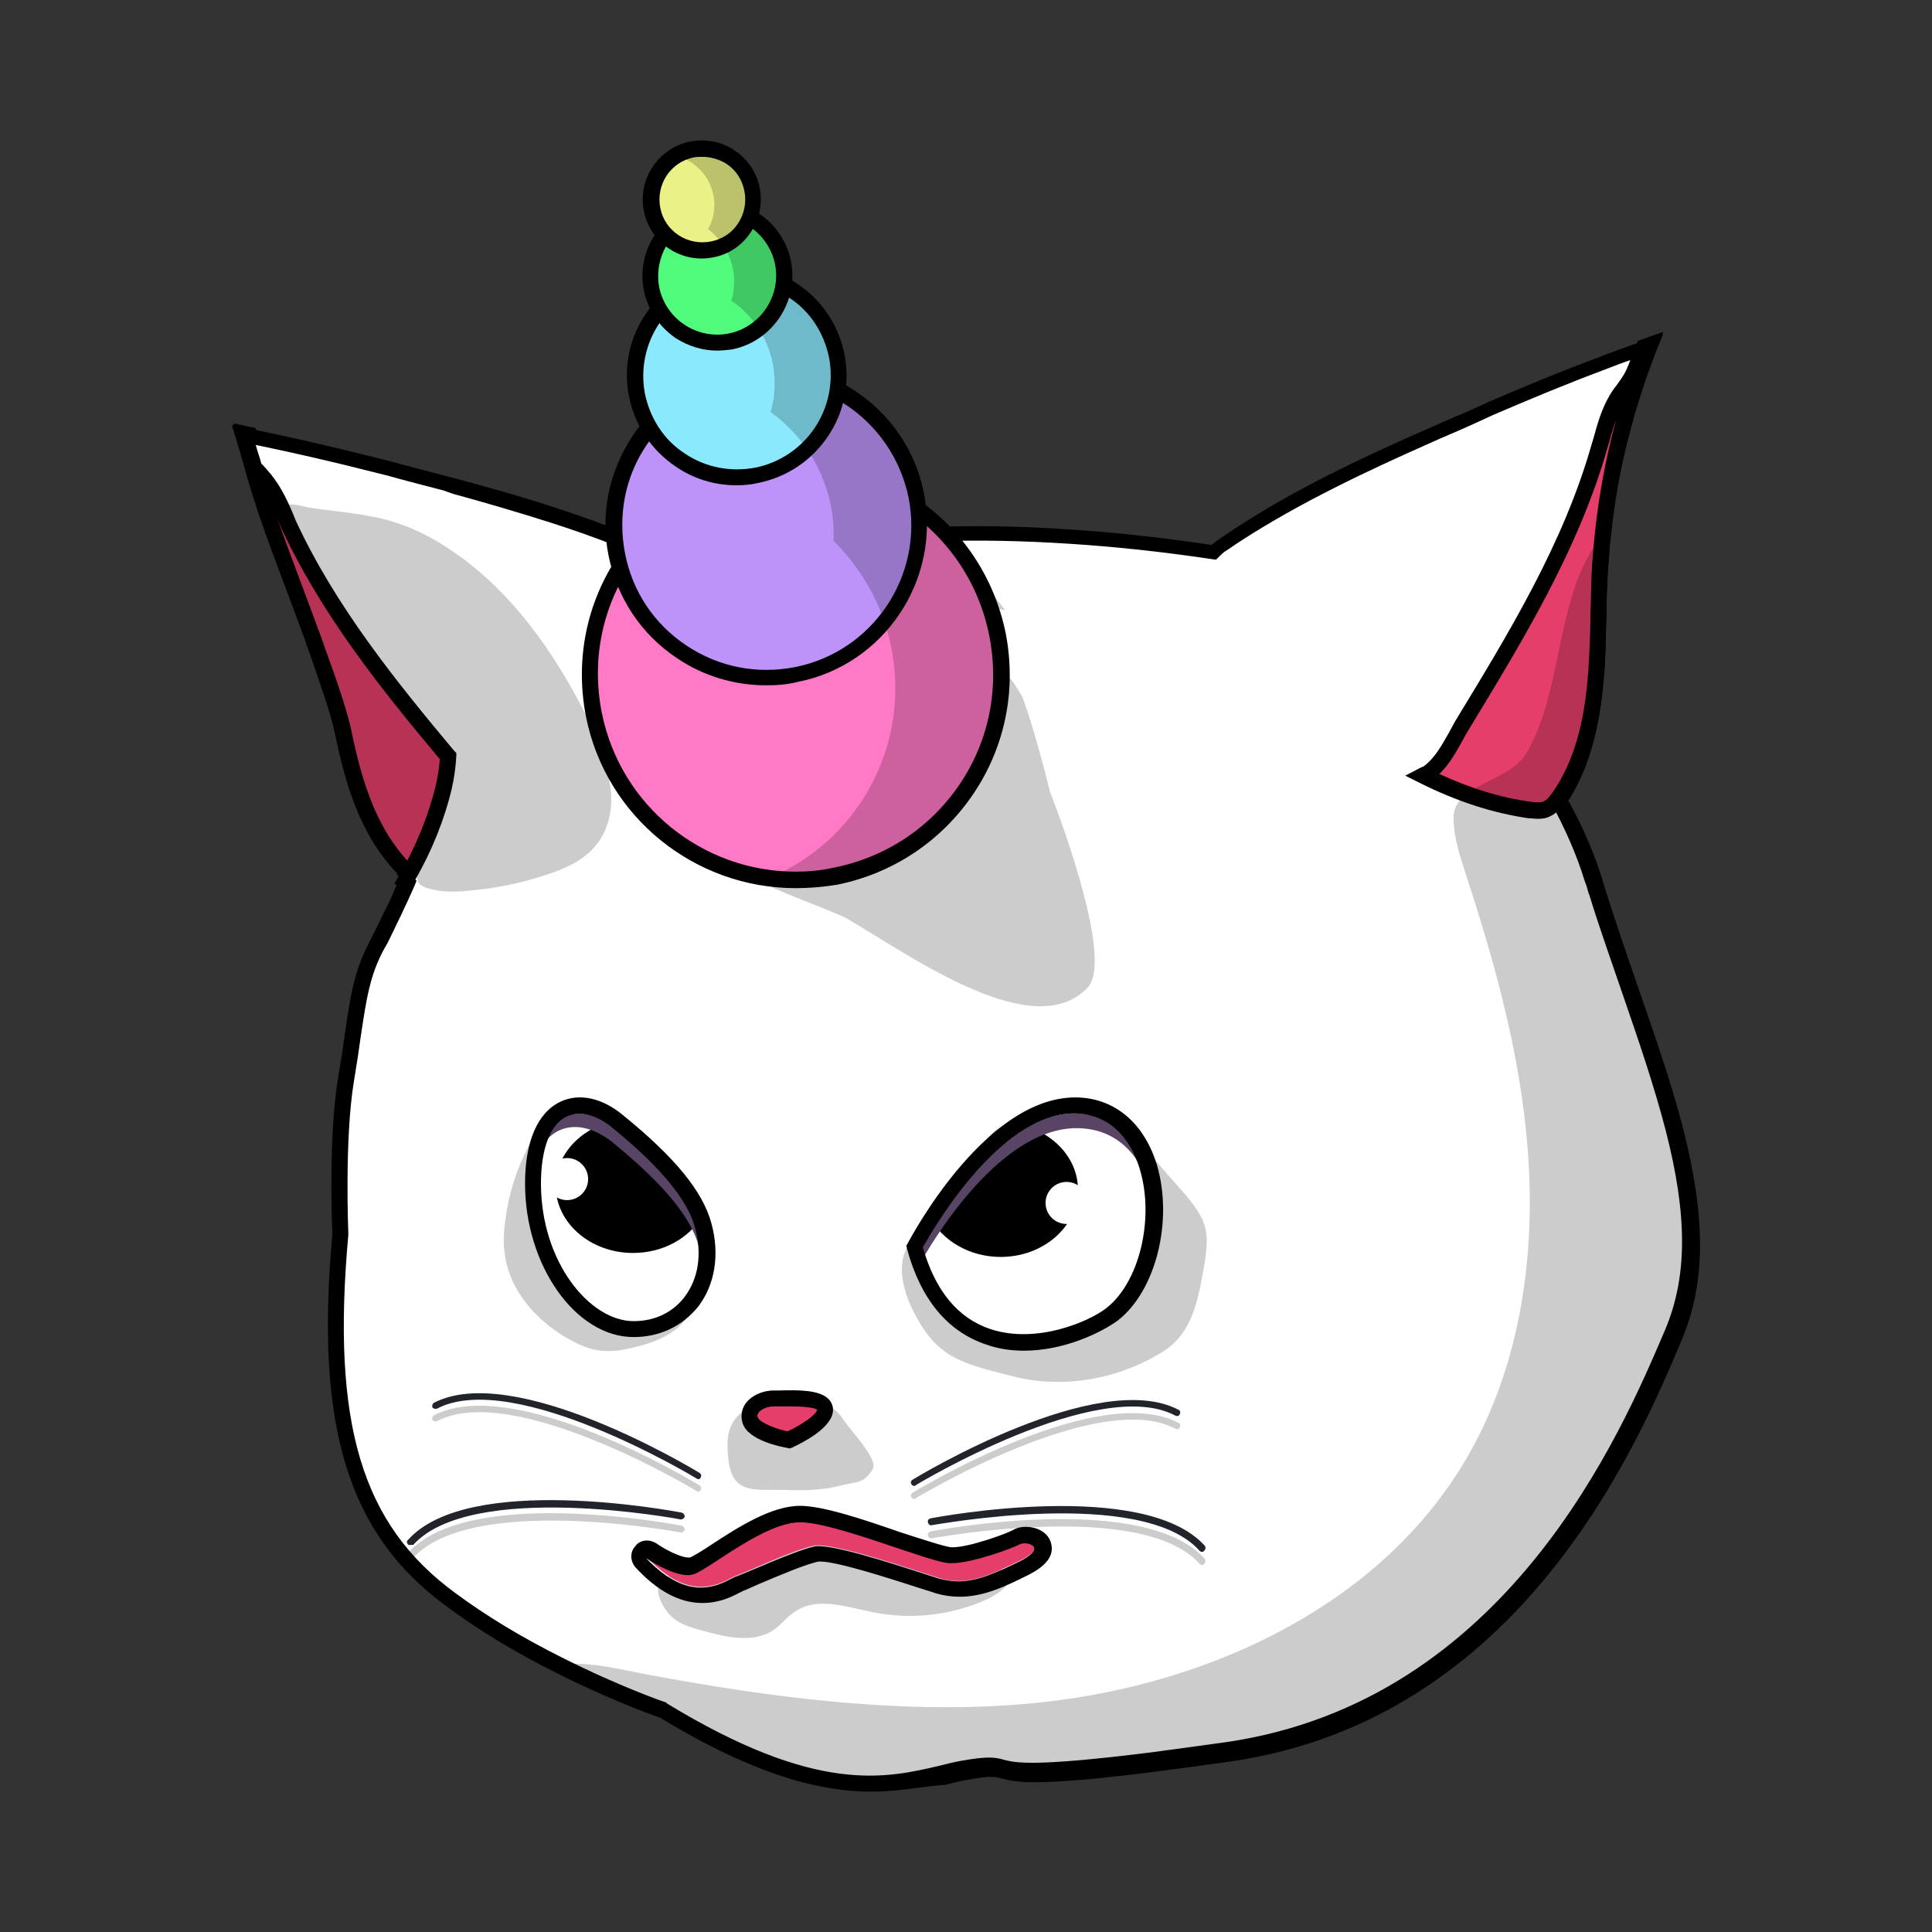 <?xml version="1.0" encoding="utf-8"?>
<!-- Generator: Adobe Illustrator 27.1.1, SVG Export Plug-In . SVG Version: 6.00 Build 0)  -->
<svg version="1.1" id="Calque_1" xmlns="http://www.w3.org/2000/svg" xmlns:xlink="http://www.w3.org/1999/xlink" x="0px" y="0px"
	 viewBox="0 0 340 340" style="enable-background:new 0 0 340 340;" xml:space="preserve">
<rect x="0" y="0" width="340" height="340" fill="#333333" stroke="none"/>
<style type="text/css">
	.st0{fill:none;}
	.st1{fill:#22242B;}
	.st2{opacity:0.2;}
	.st3{fill:#00BCD4;}
	.st4{fill:#FFFFFF;}
	.st5{fill:#584464;}
	.st6{fill:#F3DBCE;stroke:#000000;stroke-width:5;stroke-miterlimit:10;}
	.st7{fill:#A67D65;stroke:#000000;stroke-width:5;stroke-miterlimit:10;}
	.st8{fill:#6CC09A;stroke:#000000;stroke-width:5;stroke-miterlimit:10;}
	.st9{fill:#E8E8E7;stroke:#000000;stroke-width:5;stroke-miterlimit:10;}
	.st10{fill:#22242B;stroke:#000000;stroke-width:5;stroke-miterlimit:10;}
	.st11{opacity:0.2;stroke:#000000;stroke-width:5;stroke-miterlimit:10;}
	.st12{fill:#00BCD4;stroke:#000000;stroke-width:5;stroke-miterlimit:10;}
	.st13{fill:none;stroke:#000000;stroke-width:5;stroke-miterlimit:10;}
	.st14{fill:#5F3E60;}
	.st15{fill:none;stroke:#313333;stroke-width:5;stroke-miterlimit:10;}
	.st16{fill:#313333;}
	.st17{fill:#6D7172;stroke:#000000;stroke-width:5;stroke-miterlimit:10;}
	.st18{fill:#FAE21F;}
	.st19{opacity:0.15;clip-path:url(#SVGID_00000116222884252447474910000005085234104110970531_);fill:#FAE21F;}
	.st20{opacity:0.2;clip-path:url(#SVGID_00000033335745421206670330000012598407070767296163_);fill:#FAE21F;}
	.st21{opacity:0.1;clip-path:url(#SVGID_00000029015767554262582110000006235429548795249557_);fill:#FAE21F;}
	.st22{clip-path:url(#SVGID_00000042718546800038979730000001371977873656165776_);fill:#FAE21F;}
	.st23{opacity:0.13;clip-path:url(#SVGID_00000150065239224196233160000004078550037838363283_);fill:#FAE21F;}
	.st24{opacity:0.1;clip-path:url(#SVGID_00000057846697124121037790000005021171747981634978_);fill:#FAE21F;}
	.st25{opacity:0.1;clip-path:url(#SVGID_00000103985820481718344530000000176304422450757510_);fill:#FAE21F;}
	.st26{clip-path:url(#SVGID_00000078757002712132613170000004878074502495552422_);fill:#FAE21F;}
	.st27{clip-path:url(#SVGID_00000034075409952368266740000014646832934296789692_);fill:#FAE21F;}
	.st28{clip-path:url(#SVGID_00000000203055318635269460000014116537147962204070_);fill:#FAE21F;}
	.st29{clip-path:url(#SVGID_00000161620851780478369160000010376126898319894428_);fill:#FAE21F;}
	.st30{opacity:0.15;clip-path:url(#SVGID_00000135673026765640483770000007762692353634926997_);fill:#181919;}
	.st31{opacity:0.2;clip-path:url(#SVGID_00000106865964706387102250000017172814144609019792_);fill:#181919;}
	.st32{opacity:0.1;clip-path:url(#SVGID_00000011718676751609619300000005620054940816068241_);fill:#181919;}
	.st33{clip-path:url(#SVGID_00000013896471145463660260000004533460769256478848_);fill:#1E202E;}
	.st34{fill:#422827;}
	.st35{opacity:0.13;clip-path:url(#SVGID_00000132774924594413177490000007624209439552685234_);fill:#181919;}
	.st36{opacity:0.1;clip-path:url(#SVGID_00000141413251608262107410000017965998333267078037_);fill:#181919;}
	.st37{opacity:0.1;clip-path:url(#SVGID_00000165215569714146574940000008689040966801045680_);fill:#181919;}
	.st38{clip-path:url(#SVGID_00000090296355786362576420000007299604018195297666_);fill:#1E202E;}
	.st39{clip-path:url(#SVGID_00000177476982671167759100000015829932217353028768_);fill:#1E202E;}
	.st40{fill:#DE3942;}
	.st41{fill:#18181E;}
	.st42{clip-path:url(#SVGID_00000061464746923103496170000001242075069048191386_);fill:#FFFFFF;}
	.st43{clip-path:url(#SVGID_00000011022218389398393470000005827672176115381940_);fill:#FFFFFF;}
	.st44{fill:#242258;}
	.st45{fill:#EF548B;}
	.st46{fill:#0087A3;}
	.st47{fill:#37C093;}
	.st48{fill:#FF3D00;}
	.st49{fill:#EF548B;stroke:#000000;stroke-width:5;stroke-miterlimit:10;}
	.st50{fill:#F7EFEB;stroke:#000000;stroke-width:5;stroke-miterlimit:10;}
	.st51{fill:#E83131;}
	.st52{fill:#A94141;}
	.st53{fill:#E94949;}
	.st54{fill:#825626;stroke:#000000;stroke-width:5;stroke-miterlimit:10;}
	.st55{opacity:0.72;fill:#D9B29C;}
	.st56{stroke:#000000;stroke-width:5;stroke-miterlimit:10;}
	.st57{fill:#FFFFFF;stroke:#000000;stroke-width:5;stroke-miterlimit:10;}
	.st58{fill:#E94949;stroke:#000000;stroke-width:5;stroke-miterlimit:10;}
	.st59{fill:#37C093;stroke:#000000;stroke-width:5;stroke-miterlimit:10;}
	.st60{fill:#825626;}
	.st61{fill:#F7EFEB;}
	.st62{fill:#EAF286;}
	.st63{fill:#50FA7B;}
	.st64{fill:#8AE9FD;}
	.st65{fill:#FF79C6;}
	.st66{fill:#BE93F9;}
	.st67{fill:#00A7D9;}
	.st68{fill:#BE93F9;stroke:#000000;stroke-width:5;stroke-miterlimit:10;}
	.st69{fill:#FF79C6;stroke:#000000;stroke-width:5;stroke-miterlimit:10;}
	.st70{fill:#8AE9FD;stroke:#000000;stroke-width:5;stroke-miterlimit:10;}
	.st71{fill:#50FA7B;stroke:#000000;stroke-width:5;stroke-miterlimit:10;}
	.st72{fill:#EAF286;stroke:#000000;stroke-width:5;stroke-miterlimit:10;}
	.st73{opacity:0.15;clip-path:url(#SVGID_00000085220192736130594760000015946349109491600801_);fill:#FAE21F;}
	.st74{opacity:0.2;clip-path:url(#SVGID_00000026871419470597554100000009637680329921422984_);fill:#FAE21F;}
	.st75{opacity:0.1;clip-path:url(#SVGID_00000105403529971187585820000007508302098743374979_);fill:#FAE21F;}
	.st76{clip-path:url(#SVGID_00000119815152319644152150000009412302937480088244_);fill:#FAE21F;}
	.st77{opacity:0.13;clip-path:url(#SVGID_00000134220604872040316970000006486434525163343025_);fill:#FAE21F;}
	.st78{opacity:0.1;clip-path:url(#SVGID_00000079449175998303800000000002202400619677714597_);fill:#FAE21F;}
	.st79{opacity:0.1;clip-path:url(#SVGID_00000023238848461239496610000008240466299993786046_);fill:#FAE21F;}
	.st80{clip-path:url(#SVGID_00000155133716473240305860000004576098672329467550_);fill:#FAE21F;}
	.st81{clip-path:url(#SVGID_00000010303375376728692320000018165395367391575987_);fill:#FAE21F;}
	.st82{clip-path:url(#SVGID_00000109004749301220459700000018391849117547127214_);fill:#FAE21F;}
	.st83{clip-path:url(#SVGID_00000099664354261426118380000010199664415229205153_);fill:#FAE21F;}
	.st84{opacity:0.15;clip-path:url(#SVGID_00000042714132678764844580000000430891187762248341_);fill:#181919;}
	.st85{opacity:0.2;clip-path:url(#SVGID_00000137114340873037850390000005823657180854533763_);fill:#181919;}
	.st86{opacity:0.1;clip-path:url(#SVGID_00000157998612299443359200000014727362303534080444_);fill:#181919;}
	.st87{clip-path:url(#SVGID_00000061441890094780460980000007162046408837143947_);fill:#1E202E;}
	.st88{opacity:0.13;clip-path:url(#SVGID_00000083798158748380340710000010791141099680255381_);fill:#181919;}
	.st89{opacity:0.1;clip-path:url(#SVGID_00000140696623196503951550000009621874223506964870_);fill:#181919;}
	.st90{opacity:0.1;clip-path:url(#SVGID_00000096032277312318428630000011853721083080394126_);fill:#181919;}
	.st91{clip-path:url(#SVGID_00000096036630265790819550000010945419029756460943_);fill:#1E202E;}
	.st92{clip-path:url(#SVGID_00000052789265814859675470000009271108873388169360_);fill:#1E202E;}
	.st93{clip-path:url(#SVGID_00000131356062185488062720000018117640629690352537_);fill:#FFFFFF;}
	.st94{clip-path:url(#SVGID_00000003093709270983278610000012448984233385688245_);fill:#FFFFFF;}
	.st95{opacity:0.15;clip-path:url(#SVGID_00000103945135987457307350000016544249026795846840_);fill:#FAE21F;}
	.st96{opacity:0.2;clip-path:url(#SVGID_00000176764738557045674190000005120385150299872690_);fill:#FAE21F;}
	.st97{opacity:0.1;clip-path:url(#SVGID_00000085964895203314618920000017338271641624532903_);fill:#FAE21F;}
	.st98{clip-path:url(#SVGID_00000155134323029942992510000008908604526763693722_);fill:#FAE21F;}
	.st99{opacity:0.13;clip-path:url(#SVGID_00000140013963564001928620000004887066778459486597_);fill:#FAE21F;}
	.st100{opacity:0.1;clip-path:url(#SVGID_00000047769843419204670440000000273918720435445938_);fill:#FAE21F;}
	.st101{opacity:0.1;clip-path:url(#SVGID_00000151528047466425790080000012282967819781487002_);fill:#FAE21F;}
	.st102{clip-path:url(#SVGID_00000015337114547317422850000017517938085764323770_);fill:#FAE21F;}
	.st103{clip-path:url(#SVGID_00000026855713894792556690000006122894990267486107_);fill:#FAE21F;}
	.st104{clip-path:url(#SVGID_00000070094720725628910170000002183645225481127606_);fill:#FAE21F;}
	.st105{clip-path:url(#SVGID_00000170277250418296336830000003173914693302905789_);fill:#FAE21F;}
	.st106{opacity:0.15;clip-path:url(#SVGID_00000168804535475982282260000002316888229258029442_);fill:#181919;}
	.st107{opacity:0.2;clip-path:url(#SVGID_00000114784141921165185960000014299508699047518908_);fill:#181919;}
	.st108{opacity:0.1;clip-path:url(#SVGID_00000046317865626976182670000001708248677204592558_);fill:#181919;}
	.st109{clip-path:url(#SVGID_00000101069943737427679150000017146269663109224835_);fill:#1E202E;}
	.st110{opacity:0.13;clip-path:url(#SVGID_00000011738161684631628510000009697119095948107192_);fill:#181919;}
	.st111{opacity:0.1;clip-path:url(#SVGID_00000160181126605954645240000012009522220964016545_);fill:#181919;}
	.st112{opacity:0.1;clip-path:url(#SVGID_00000121975017604456970560000006261118653849403829_);fill:#181919;}
	.st113{clip-path:url(#SVGID_00000118374459912338375310000014631487397728166844_);fill:#1E202E;}
	.st114{clip-path:url(#SVGID_00000097459924426345249870000005343600909439805832_);fill:#1E202E;}
	.st115{clip-path:url(#SVGID_00000128462973387555254360000014527734128605992887_);fill:#FFFFFF;}
	.st116{clip-path:url(#SVGID_00000085951694163444105730000008584730868357770382_);fill:#FFFFFF;}
	.st117{fill:#F3DBCE;}
	.st118{fill:#E8E8E7;}
	.st119{fill:#6D7172;}
	.st120{opacity:0.15;clip-path:url(#SVGID_00000108992760094050236150000015610794519536974490_);fill:#FAE21F;}
	.st121{opacity:0.2;clip-path:url(#SVGID_00000114032323911301753650000009734254165803353488_);fill:#FAE21F;}
	.st122{opacity:0.1;clip-path:url(#SVGID_00000107578319579194502560000011066827422984130997_);fill:#FAE21F;}
	.st123{clip-path:url(#SVGID_00000093872996578813526950000012772567099070941097_);fill:#FAE21F;}
	.st124{opacity:0.13;clip-path:url(#SVGID_00000047025617671246252000000003963114537327073681_);fill:#FAE21F;}
	.st125{opacity:0.1;clip-path:url(#SVGID_00000040538541982356468350000015210291895263085199_);fill:#FAE21F;}
	.st126{opacity:0.1;clip-path:url(#SVGID_00000121259727577889121800000009828324527120130180_);fill:#FAE21F;}
	.st127{clip-path:url(#SVGID_00000142857995627836432000000002890301625946534311_);fill:#FAE21F;}
	.st128{clip-path:url(#SVGID_00000016035802942254051210000004028458460042525840_);fill:#FAE21F;}
	.st129{clip-path:url(#SVGID_00000177442233238181231340000016909509263491287486_);fill:#FAE21F;}
	.st130{clip-path:url(#SVGID_00000129206585707946941080000006444558550352458117_);fill:#FAE21F;}
	.st131{opacity:0.15;clip-path:url(#SVGID_00000084493002325834516470000000387188876326855314_);fill:#181919;}
	.st132{opacity:0.2;clip-path:url(#SVGID_00000124852903843422979860000013298733307824525242_);fill:#181919;}
	.st133{opacity:0.1;clip-path:url(#SVGID_00000040572090029103857470000014141934265296194988_);fill:#181919;}
	.st134{clip-path:url(#SVGID_00000039114037732820427480000006057171299824732081_);fill:#1E202E;}
	.st135{opacity:0.13;clip-path:url(#SVGID_00000031196886447718092440000013310811171757818257_);fill:#181919;}
	.st136{opacity:0.1;clip-path:url(#SVGID_00000163773417852303528810000013417772277423525522_);fill:#181919;}
	.st137{opacity:0.1;clip-path:url(#SVGID_00000044857287020184510180000016730126067799073421_);fill:#181919;}
	.st138{clip-path:url(#SVGID_00000139988924746479467760000012279701792568827304_);fill:#1E202E;}
	.st139{clip-path:url(#SVGID_00000005955778181634846300000012069437311363165327_);fill:#1E202E;}
	.st140{clip-path:url(#SVGID_00000177456368757030881980000017400467835045773499_);fill:#FFFFFF;}
	.st141{clip-path:url(#SVGID_00000112631731020978722100000016660842969661333159_);fill:#FFFFFF;}
	.st142{fill:#333333;stroke:#000000;stroke-width:5;stroke-miterlimit:10;}
	.st143{fill:#E34B4E;stroke:#000000;stroke-width:5;stroke-miterlimit:10;}
	.st144{fill:#333333;}
	.st145{fill:#E34B4E;}
	.st146{opacity:0.15;clip-path:url(#SVGID_00000162318627314656787280000003750340885346604429_);fill:#FAE21F;}
	.st147{opacity:0.2;clip-path:url(#SVGID_00000028312443083968709030000016436677884164010376_);fill:#FAE21F;}
	.st148{opacity:0.1;clip-path:url(#SVGID_00000093876100493043468750000014299084047972539833_);fill:#FAE21F;}
	.st149{clip-path:url(#SVGID_00000165943681938389600250000009434289997137029806_);fill:#FAE21F;}
	.st150{opacity:0.13;clip-path:url(#SVGID_00000077299204524167982040000007947179218165563576_);fill:#FAE21F;}
	.st151{opacity:0.1;clip-path:url(#SVGID_00000049217550915860890560000013847372873022712966_);fill:#FAE21F;}
	.st152{opacity:0.1;clip-path:url(#SVGID_00000161610505327025071700000016314958389375532422_);fill:#FAE21F;}
	.st153{clip-path:url(#SVGID_00000096026856580608654900000011257534602241227416_);fill:#FAE21F;}
	.st154{clip-path:url(#SVGID_00000019670043393933179860000008315824316377413252_);fill:#FAE21F;}
	.st155{clip-path:url(#SVGID_00000176036641412582189990000011769788200016276381_);fill:#FAE21F;}
	.st156{clip-path:url(#SVGID_00000129168742291642752720000006228439962835843712_);fill:#FAE21F;}
	.st157{opacity:0.15;clip-path:url(#SVGID_00000150811308294793883770000014332460607651692181_);fill:#181919;}
	.st158{opacity:0.2;clip-path:url(#SVGID_00000182510083626990538400000000737738931436771996_);fill:#181919;}
	.st159{opacity:0.1;clip-path:url(#SVGID_00000124126773145848613880000011042866073934865561_);fill:#181919;}
	.st160{clip-path:url(#SVGID_00000157272868492371043900000012997548597913392559_);fill:#1E202E;}
	.st161{opacity:0.13;clip-path:url(#SVGID_00000050626435044150690990000002393761224218891913_);fill:#181919;}
	.st162{opacity:0.1;clip-path:url(#SVGID_00000009572556902703389050000014149386887942996150_);fill:#181919;}
	.st163{opacity:0.1;clip-path:url(#SVGID_00000101820608421602095090000017919261257794698388_);fill:#181919;}
	.st164{clip-path:url(#SVGID_00000055703236612469159580000007700868973843936420_);fill:#1E202E;}
	.st165{clip-path:url(#SVGID_00000109725354374788491870000001416017569432879775_);fill:#1E202E;}
	.st166{clip-path:url(#SVGID_00000039119901378348781770000013402947452215912373_);fill:#FFFFFF;}
	.st167{clip-path:url(#SVGID_00000021821134313554196750000015638531579328354459_);fill:#FFFFFF;}
	.st168{opacity:0.66;fill:#FFFFFF;stroke:#000000;stroke-width:5;stroke-miterlimit:10;}
	.st169{fill:#EAF2DC;stroke:#000000;stroke-width:5;stroke-miterlimit:10;}
	.st170{fill:#A94141;stroke:#000000;stroke-width:5;stroke-miterlimit:10;}
	.st171{fill:#E8E8E7;stroke:#6D7172;stroke-width:5;stroke-miterlimit:10;}
	.st172{fill:#E2BFA9;}
	.st173{fill:#A67D65;}
	.st174{fill:#D9B29C;}
	.st175{opacity:0.11;fill:#FFFFFF;}
	.st176{opacity:0.15;clip-path:url(#SVGID_00000127005169030810382210000007163483572378312601_);fill:#FAE21F;}
	.st177{opacity:0.2;clip-path:url(#SVGID_00000003087647072336807000000005513187343873964209_);fill:#FAE21F;}
	.st178{opacity:0.1;clip-path:url(#SVGID_00000121281057611315996830000000369000994297581969_);fill:#FAE21F;}
	.st179{clip-path:url(#SVGID_00000041277889073523927660000018134696271258193590_);fill:#FAE21F;}
	.st180{opacity:0.13;clip-path:url(#SVGID_00000123412112961267045490000015932907458070772922_);fill:#FAE21F;}
	.st181{opacity:0.1;clip-path:url(#SVGID_00000109015645270330480370000011992945921982376610_);fill:#FAE21F;}
	.st182{opacity:0.1;clip-path:url(#SVGID_00000013159418822864299970000011987174955516881564_);fill:#FAE21F;}
	.st183{clip-path:url(#SVGID_00000168832800222518003250000007288346528846968232_);fill:#FAE21F;}
	.st184{clip-path:url(#SVGID_00000122695383310317718100000004200725419991703210_);fill:#FAE21F;}
	.st185{clip-path:url(#SVGID_00000079482963505633500470000015947077674811461292_);fill:#FAE21F;}
	.st186{clip-path:url(#SVGID_00000008108706209309122960000010883031189107436945_);fill:#FAE21F;}
	.st187{opacity:0.15;clip-path:url(#SVGID_00000047776894418739069410000014702387323127282099_);fill:#181919;}
	.st188{opacity:0.2;clip-path:url(#SVGID_00000163774261986411535280000016273680288361056901_);fill:#181919;}
	.st189{opacity:0.1;clip-path:url(#SVGID_00000077321613560978497560000014355979806356969663_);fill:#181919;}
	.st190{clip-path:url(#SVGID_00000006679153279539828380000003366245055632477111_);fill:#1E202E;}
	.st191{opacity:0.13;clip-path:url(#SVGID_00000174592821517323426610000012947713001994911362_);fill:#181919;}
	.st192{opacity:0.1;clip-path:url(#SVGID_00000058548506374510765410000001136478019313246633_);fill:#181919;}
	.st193{opacity:0.1;clip-path:url(#SVGID_00000106838755118287685880000000251980712764388742_);fill:#181919;}
	.st194{clip-path:url(#SVGID_00000032613607154687994820000003198193891125544850_);fill:#1E202E;}
	.st195{clip-path:url(#SVGID_00000151534341119173781220000017630586116707544754_);fill:#1E202E;}
	.st196{clip-path:url(#SVGID_00000077286244176829504590000007896616542118375041_);fill:#FFFFFF;}
	.st197{clip-path:url(#SVGID_00000124878780808641881490000004203781423442635920_);fill:#FFFFFF;}
	.st198{fill:#AD6632;stroke:#000000;stroke-width:5;stroke-miterlimit:10;}
	.st199{fill:#FF6464;}
	.st200{fill:#FFFFFF;stroke:#000000;stroke-width:3;stroke-miterlimit:10;}
	.st201{fill:#EAF286;stroke:#000000;stroke-width:3;stroke-miterlimit:10;}
	.st202{fill:#E94949;stroke:#000000;stroke-width:3;stroke-miterlimit:10;}
	.st203{fill:#FFD11D;stroke:#000000;stroke-width:3;stroke-miterlimit:10;}
	.st204{fill:#8AE9FD;stroke:#000000;stroke-width:3;stroke-miterlimit:10;}
	.st205{fill:#FFB44B;stroke:#000000;stroke-width:3;stroke-miterlimit:10;}
	.st206{fill:none;stroke:#000000;stroke-width:2;stroke-miterlimit:10;}
	.st207{fill:#0A0B0C;stroke:#000000;stroke-width:5;stroke-miterlimit:10;}
	.st208{fill:#FFDDAA;stroke:#000000;stroke-width:5;stroke-miterlimit:10;}
	.st209{fill:#EAEAEA;}
	.st210{opacity:0.18;fill:#FFFFFF;}
	.st211{opacity:0.5;fill:#FFFFFF;}
	.st212{opacity:0.83;fill:#FFFFFF;}
	.st213{fill:#EC7525;}
	.st214{fill:#225EA5;}
	.st215{fill:#103051;stroke:#000000;stroke-width:4;stroke-miterlimit:10;}
	.st216{fill:#E63E6B;}
</style>
<g>
	<g>
		<path class="st4" d="M90.3,144.4c-5.4,3.8-11.2,7-17.6,8.9c-0.1,0-0.2,0.1-0.3,0.1c0.1-0.3,0.2-0.5,0.3-0.7
			c-0.1-2.5-1.4-6.2-5-11.5c-4-5.9-14-30.1-22.9-58.8c0.6,0.7,1.3,1.3,1.9,2c1.8,2.2,3,5,4.2,7.6c7.6,16.6,19.6,30.8,31.3,44.7
			c2.2,2.6,4.1,5.8,7.2,7.4C89.5,144.2,89.9,144.3,90.3,144.4z"/>
		<g>
			<g>
				<path class="st216" d="M93.8,145.1c-5.4,3.8-11.2,7-17.6,8.9c-0.1,0-0.2,0.1-0.3,0.1c-0.1,0-0.3,0.1-0.4,0.1
					c-0.1,0-0.2,0.1-0.3,0.1c-0.1,0-0.2,0-0.3,0.1c-0.1,0-0.2,0-0.3,0c-0.1,0-0.2,0-0.3,0c-0.1,0-0.2,0-0.3,0c-0.3,0-1,2-1.3,1.9
					c-0.9-0.3-1.2-2.9-1.8-3.6c0,0-0.1-0.1-0.1-0.1c-6.1-6.5-8.7-15.1-10.5-24c-0.9-4.6-3.8-12-5.3-16.4c-4.6-12.9-8.8-22.1-12-35.8
					c0.3,0.1,0.7,0.1,1,0.2c1,1.6,1.7,3.3,2.9,4.8c0.4,0.6,0.9,1.1,1.4,1.6c0.6,0.7,1.3,1.3,1.9,2c1.8,2.2,3,5,4.2,7.6
					c7.6,16.6,19.6,30.8,31.3,44.7c2.2,2.6,4.1,5.8,7.2,7.4C93,144.9,93.4,145,93.8,145.1z"/>
				<path d="M72.8,157.7c-0.1,0-0.3,0-0.5-0.1c-1.2-0.4-1.6-1.7-2.1-2.9c-0.1-0.4-0.3-0.9-0.4-1.1c0,0,0,0,0,0
					c-6.6-6.9-9.1-16-10.9-24.7c-0.8-3.8-3-9.8-4.5-14.2c-0.3-0.7-0.5-1.4-0.7-2c-1.2-3.3-2.4-6.4-3.5-9.4
					c-3.3-8.8-6.2-16.3-8.6-26.6l-0.5-2.2l2.3,0.5c0.3,0.1,0.6,0.1,0.9,0.2l0.6,0.1l0.3,0.5c0.4,0.6,0.7,1.2,1,1.8
					c0.6,1,1.1,2,1.8,2.9c0.4,0.5,0.9,1,1.3,1.5l0.4,0.4c0.5,0.5,1.1,1.1,1.6,1.7c1.7,2.1,2.9,4.6,3.9,7l0.4,1
					c7.6,16.6,19.6,30.7,31.1,44.4c0.5,0.6,1.1,1.3,1.6,2c1.6,2.1,3.1,4,5.2,5.1c0.1,0,0.3,0.1,0.5,0.2l2.9,0.9l-2.3,1.6
					c-6.1,4.3-12,7.3-18,9.1l-0.3,0.1c-0.2,0-0.3,0.1-0.5,0.1c-0.1,0-0.2,0.1-0.4,0.1c-0.1,0-0.2,0-0.3,0.1c-0.1,0-0.2,0-0.3,0
					c0,0.1-0.1,0.2-0.1,0.2C74.3,156.7,73.7,157.7,72.8,157.7z M46.1,82.7c2,7,4.3,13,6.8,19.7c1.1,3,2.3,6.1,3.5,9.4
					c0.2,0.6,0.5,1.3,0.7,2c1.6,4.4,3.8,10.5,4.7,14.6c1.7,8.3,4.1,16.9,10.1,23.3c0,0,0,0,0.1,0.1c0.4,0.5,0.7,1.1,0.9,1.8
					c0.3-0.3,0.7-0.6,1.2-0.6c0.1,0,0.1,0,0.2,0c0.1,0,0.1,0,0.2,0l0.1,0c0,0,0.1,0,0.1,0l0.1,0c0,0,0.1,0,0.1,0l0.1,0
					c0.1,0,0.1,0,0.2,0l0.1,0c0.1,0,0.2-0.1,0.4-0.1l0.3-0.1c5-1.5,10-3.9,15.1-7.3c-2-1.4-3.5-3.2-4.9-5.1c-0.5-0.7-1-1.3-1.5-1.9
					C72.9,124.5,60.8,110.2,53,93.3l-0.4-1c-1.1-2.3-2-4.5-3.6-6.3c-0.4-0.5-0.9-1-1.4-1.5L47.2,84C46.8,83.6,46.5,83.2,46.1,82.7z"
					/>
			</g>
		</g>
		<g class="st2">
			<path d="M93.8,145.1c-5.4,3.8-11.2,7-17.6,8.9c-0.1,0-0.2,0.1-0.3,0.1c-0.1,0-0.3,0.1-0.4,0.1c-0.1,0-0.2,0.1-0.3,0.1
				c-0.1,0-0.2,0-0.3,0.1c-0.1,0-0.2,0-0.3,0c-0.1,0-0.2,0-0.3,0c-0.1,0-0.2,0-0.3,0c-0.3,0-1,2-1.3,1.9c-0.9-0.3-1.2-2.9-1.8-3.6
				c0,0-0.1-0.1-0.1-0.1c-6.1-6.5-8.7-15.1-10.5-24c-0.9-4.6-3.8-12-5.3-16.4c-4.6-12.9-8.8-22.1-12-35.8c0.3,0.1,0.7,0.1,1,0.2
				c1,1.6,1.7,3.3,2.9,4.8c0.4,0.6,0.9,1.1,1.4,1.6c0.6,0.7,1.3,1.3,1.9,2c1.8,2.2,3,5,4.2,7.6c7.6,16.6,19.6,30.8,31.3,44.7
				c2.2,2.6,4.1,5.8,7.2,7.4C93,144.9,93.4,145,93.8,145.1z"/>
		</g>
		<g>
			<path class="st4" d="M294.6,234.6c-9.5,22.5-30,66.4-78.4,73.4c-5.1,0.7-9.5,1.3-13.3,1.8c-32.5,4.1-22.3-0.1-31.7,1.2
				c-0.6,0.1-1.2,0.2-1.7,0.3c-10.1,2-22.5,8.1-52.7-10.3c0,0-8.2-2.8-18.5-8c-6-3-12.7-6.9-18.9-11.5c-17-12.5-22.5-31-19.5-64.4
				c0,0-0.8-16.8,1-27.2c2.1-12,2-17.2,5.5-23.6c0.5-0.9,1.1-2,1.7-3.2c0.6-1.2,1.2-2.6,1.9-4c0.6-1.2,1.1-2.5,1.7-3.7
				c-0.1-0.1-0.2-0.2-0.3-0.2c3.1-5.2,5.4-10.8,6.9-16.7c0.4-1.5,0.7-3.5,0.8-5.4c-10.7-12.8-21.2-25.9-28.2-41
				c-1.2-2.6-2.3-5.4-4.2-7.6c-0.6-0.7-1.2-1.4-1.9-2c-0.6-1.9-1.2-3.9-1.8-5.9c7.6,1.5,15.2,3.3,22.8,5.2c0.9,0.2,1.9,0.5,2.8,0.7
				c3.2,0.8,6.5,1.7,9.8,2.6c0.6,0.2,1.3,0.3,1.9,0.5c5.8,1.6,11.6,3.2,17.4,5.1c7.3,2.4,14.5,5.1,21.1,8.3c0.6,0.3,1.2,0.6,1.7,1
				c0.8,0.6,1.4,1.3,1.9,2.1c4.3-1.8,9.3-3.3,14.9-4.6c2.1-0.5,4.2-0.9,6.5-1.3c12-2.1,26.8-3,45-1.7c7.7,0.5,16.1,1.4,25.1,2.8
				c0.4-0.4,0.9-0.9,1.5-1.3c0.8-0.6,1.6-1.1,2.4-1.7c10.3-6.8,22-12.4,33.6-17.5c3.3-1.5,6.6-2.9,9.8-4.3c0.4-0.2,0.9-0.4,1.3-0.6
				c6.4-2.8,12.9-5.4,19.4-7.9c2.4-0.9,4.9-1.8,7.3-2.7c0.3-0.1,0.7-0.2,1-0.4c-1.2,2.9-2.2,5.9-3.2,9c-0.6,1.9-1.1,3.7-1.6,5.6
				c-1.6,6-2.7,12.2-3.4,18.4c-0.2,1.5-0.3,3.1-0.4,4.6c-0.1,0.9-0.1,1.8-0.2,2.7c-0.2,4.6-0.2,9.3-0.5,14c-0.1,2.1-0.2,4.1-0.4,6.1
				c-0.7,6.9-2.3,13.5-6.3,19.2c2.6,4.6,4.8,9.4,6.3,14.4c0.2,0.8,0.5,1.6,0.7,2.4c0,0,0,0,0,0c4.5,14.5,10.1,28.3,13.4,41.3
				C298.1,211.5,299.2,223.6,294.6,234.6z"/>
			<path class="st2" d="M104.4,149.3c-2.2,2.4-5.3,3.7-8.4,4.7c-4.2,1.4-8.6,2.3-13.1,2.7c-2.7,0.3-5.4,0.4-8-0.5
				c-0.4-0.2-0.9-0.4-1.2-0.8c-0.3-0.4-0.3-1-0.3-1.5c0.4-5.8,3.7-11,4.8-16.8c0.4-2.1,0.5-4.4-0.8-6.1c-0.7-1-1.9-1.7-2.9-2.5
				c-2.9-2.3-4.8-5.5-6.8-8.6c-4.6-7.5-9.3-15.1-13.9-22.6c-1.2-1.9-3.2-4.4-3.7-6.6c-0.6-3.1,2.7-1.6,4.7-1.3
				c3.5,0.5,7.1,0.8,10.6,1.5c1.8,0.3,3.5,0.8,5.2,1.4c2.9,1,5.7,2.5,8.3,4.2c10.8,7.1,18.6,18.1,24.4,29.7c0.9,1.8,1.7,3.5,2.4,5.4
				c0.8,2,1.3,4.1,1.6,6.2C108.1,141.9,107.2,146.3,104.4,149.3z"/>
			<path class="st2" d="M184.8,139.4c-2.8-11.4-4.9-16.8-4.9-16.8c-1-1.7-2-3.4-3.5-4.6c-3.6-2.9-9.1-2.2-12.9,0.5
				s-6.3,6.7-8.6,10.7c-2.6,4.4-5.3,8.8-7.9,13.3c-1.6,2.6-3.4,5.5-6.3,6.5c-2.3,0.8-4.9,0.3-7.3,0.6c-14.6,1.8,11.4,9.6,15.9,12.2
				c11.7,6.9,32.7,21.9,42.1,12C196.4,168.6,184.8,139.4,184.8,139.4z"/>
			<path d="M153.3,315.3c-8.6,0-20.2-2.7-37.1-13c-1.2-0.4-9-3.2-18.5-8c-7.2-3.6-13.6-7.5-19.1-11.6C61.2,270,55.4,251,58.5,217.1
				c-0.1-1.5-0.7-17.3,1-27.4c0.5-3,0.9-5.6,1.2-7.8c1-7,1.7-11.2,4.4-16.3c0.4-0.8,0.9-1.8,1.6-3.2c0.5-1.1,1.2-2.4,1.9-3.9
				c0.4-0.9,0.8-1.8,1.2-2.7l-0.4-0.3l0.6-1c3-5.1,5.3-10.6,6.7-16.3c0.3-1.4,0.6-3,0.7-4.6c-10.4-12.4-21-25.7-28-40.9l-0.4-1
				c-1.1-2.3-2-4.5-3.6-6.3c-0.4-0.5-0.9-1-1.4-1.5l-0.6-0.6l-0.1-0.3c-0.6-1.9-1.2-3.9-1.8-5.9l-0.7-2.3l2.3,0.5
				c7.6,1.5,15.3,3.3,22.9,5.2c0.9,0.2,1.9,0.5,2.8,0.7l1.8,0.5c2.7,0.7,5.3,1.4,8,2.1l1.9,0.5c4.8,1.3,11.1,3,17.4,5.1
				c8.2,2.7,15.2,5.4,21.3,8.4c0.7,0.4,1.4,0.7,1.9,1.2c0.6,0.4,1.1,0.9,1.5,1.5c4.4-1.7,9.1-3.1,14-4.3c2.2-0.5,4.4-1,6.6-1.3
				c13.1-2.3,28.4-2.9,45.4-1.7c7.7,0.5,16,1.4,24.6,2.7c0.4-0.3,0.7-0.6,1.2-0.9c0.8-0.6,1.6-1.1,2.5-1.7
				c10.7-7.1,23.1-12.9,33.8-17.6c2.5-1.1,4.9-2.2,7.4-3.2l2.4-1.1c0.5-0.2,0.9-0.4,1.3-0.6c6.5-2.8,13-5.5,19.5-7.9
				c2.5-1,5-1.9,7.4-2.7l4-1.4l-1.2,2.9c-1.1,2.9-2.2,5.9-3.1,8.9c-0.6,1.8-1.1,3.7-1.6,5.6c-1.6,6-2.7,12.1-3.3,18.2
				c-0.2,1.5-0.3,3-0.4,4.6c-0.1,0.9-0.1,1.8-0.2,2.6c-0.1,2.3-0.2,4.7-0.2,7.1c-0.1,2.3-0.1,4.6-0.2,6.9c-0.1,2.2-0.3,4.3-0.5,6.2
				c-0.9,8-2.8,14.1-6,19.1c2.6,4.7,4.6,9.4,6,13.9c0.2,0.8,0.5,1.6,0.7,2.4l0.1,0.2c1.8,5.8,3.8,11.4,5.7,17
				c2.9,8.4,5.7,16.4,7.7,24.2c4,15.7,4,27.1-0.2,37.1v0c-7.7,18.3-28.2,66.9-79.5,74.3c-5.1,0.7-9.4,1.3-13.3,1.8
				c-21.3,2.7-24.5,1.8-26.9,1.2c-1.1-0.3-1.8-0.5-4.8,0c-0.5,0.1-1.1,0.2-1.7,0.3c-1.1,0.2-2.2,0.5-3.5,0.8
				C162.7,314.3,158.5,315.3,153.3,315.3z M73.1,154.8l0.2,0.2l-0.4,1c-0.6,1.3-1.1,2.5-1.7,3.7c-0.7,1.6-1.4,2.9-1.9,4
				c-0.7,1.5-1.2,2.5-1.7,3.3c-2.5,4.6-3.1,8.7-4.1,15.3c-0.3,2.3-0.7,4.9-1.2,7.9c-1.7,10.1-1,26.8-1,26.9l0,0.1l0,0.1
				c-3,33.2,2.3,51,18.9,63.1c5.4,4,11.7,7.8,18.7,11.3c10.1,5.1,18.2,7.9,18.3,7.9l0.1,0.1l0.1,0.1c26.3,16,38.4,13.2,48.1,10.9
				c1.2-0.3,2.4-0.6,3.5-0.8c0.6-0.1,1.2-0.2,1.8-0.3c3.4-0.5,4.5-0.3,5.9,0.1c2,0.5,5,1.3,25.8-1.3c3.8-0.5,8.1-1.1,13.2-1.8
				c49.7-7.2,69.7-54.7,77.3-72.5v0c4-9.4,4-20.2,0.1-35.3c-2-7.7-4.7-15.6-7.6-24c-1.9-5.6-4-11.4-5.8-17.3l-0.1-0.2
				c-0.2-0.7-0.4-1.5-0.7-2.2c-1.4-4.6-3.5-9.4-6.1-14.1l-0.4-0.8l0.5-0.7c3.3-4.7,5.2-10.6,6-18.5c0.2-1.9,0.3-3.9,0.4-6.1
				c0.1-2.3,0.2-4.6,0.2-6.9c0.1-2.3,0.1-4.8,0.2-7.1c0-0.9,0.1-1.8,0.2-2.7c0.1-1.5,0.2-3.1,0.4-4.6c0.7-6.2,1.8-12.5,3.4-18.6
				c0.5-1.9,1-3.8,1.6-5.7c0.6-2.1,1.3-4.1,2.1-6.1c-1.8,0.6-3.6,1.3-5.4,2c-6.4,2.4-12.9,5.1-19.4,7.9c-0.4,0.2-0.9,0.4-1.3,0.6
				l-2.4,1.1c-2.4,1.1-4.9,2.1-7.3,3.2c-10.6,4.7-22.8,10.4-33.4,17.3c-0.8,0.5-1.6,1.1-2.4,1.6c-0.5,0.3-0.9,0.7-1.3,1.1l-0.5,0.5
				l-0.7-0.1c-8.7-1.3-17.1-2.2-25-2.7c-16.7-1.1-31.8-0.6-44.7,1.7c-2.1,0.4-4.3,0.8-6.4,1.3c-5.2,1.2-10.1,2.7-14.7,4.6l-1.1,0.5
				l-0.6-1.1c-0.4-0.6-0.9-1.1-1.5-1.6c-0.4-0.3-0.9-0.6-1.4-0.9c-6-2.9-12.8-5.6-20.9-8.2c-6.3-2-12.5-3.8-17.3-5.1L78,86.3
				c-2.7-0.7-5.4-1.4-8-2.1l-1.8-0.5c-0.9-0.2-1.9-0.5-2.8-0.7c-6.7-1.7-13.6-3.3-20.4-4.7c0.3,1.1,0.7,2.2,1,3.3l0.2,0.2
				c0.5,0.5,1,1.1,1.5,1.7c1.7,2.1,2.9,4.6,3.9,7l0.4,1c6.9,15,17.6,28.3,27.9,40.6l0.4,0.4l0,0.6c-0.1,1.9-0.4,4-0.8,5.7
				C78.2,144.3,76,149.7,73.1,154.8z"/>
		</g>
		<path class="st2" d="M176.9,107.4c-3.1-0.6-6.2-1.2-9.4-1.9c-10.7-2.4-20.8-5.1-30.3-8.2c-5.6,1.3-10.5,2.9-14.9,4.6
			c-0.2-0.3-0.4-0.6-0.6-0.9c5.7-3.9,12.3-6.7,18.8-8C154.9,90.3,168.9,96.3,176.9,107.4z"/>
		<path class="st2" d="M88.9,214.9c-0.2,1.8-0.4,3.7-0.1,5.5c0.7,6.5,5.5,12,11.2,15.2c1.8,1,3.7,1.9,5.8,2.1
			c1.9,0.2,3.9-0.1,5.8-0.6c3.5-0.8,7.1-2.2,9.2-5.1c0.2-0.3,0.4-0.6,0.4-1c0-0.6-0.7-1-1.3-1.3c-4.6-1.9-9.2-3.8-13.7-5.7
			c-2.7-1.1-5.4-2.3-7.5-4.2c-0.5-0.4-0.9-0.9-1.1-1.4c-0.3-0.8-0.2-1.6-0.1-2.5c0.2-2-0.1-3.9-0.4-5.9c-0.4-2.6-0.8-5.2-1.2-7.9
			c-0.5-3.1-0.9-4.3-2.6-0.9C90.9,205.6,89.5,210.2,88.9,214.9z"/>
		<path class="st2" d="M178.2,242.2c9,2.3,18.9,0.5,26.7-4.5c4.5-2.9,5.7-7.9,6.7-13.2c1.4-7.7,1.3-9.4-3.9-15.3
			c-2.7-3-5.3-6.1-8-9.1c-1.5-1.8-3.2-3.6-5.4-4.4c-2.2-0.8-4.7-0.5-7.1-0.2c-3.2,0.5-5.7,2.5-8.9,2.9c-1,0.1-1.5-0.5-2.4,0
			c-3.5,2-3.9,7-6.7,9.9c-1.1,1.1-2.6,1.6-3.7,2.7c-1.6,1.6-2,3.8-3.1,5.7c-0.8,1.4-2.1,1.7-2.9,3.1c-1.9,3.7,0,8.9,1.9,12.2
			C165.4,239.3,170.1,240.1,178.2,242.2z"/>
		<g>
			<path class="st4" d="M195.6,231.3c-6,4.7-28.2,12.2-34.7-12c0,0,1.2-2.3,3.3-5.5c3.1-4.7,8.1-11.4,14.2-15.5
				c3.7-2.5,7.8-4.1,12-3.7C206.1,196.1,206.3,222.9,195.6,231.3z"/>
			<g>
				<path d="M189.1,209.4c0,6.2-5.8,11.2-13,11.2c-5.3,0-9.9-2.8-11.9-6.8c3.1-4.7,8.1-11.4,14.2-15.5
					C184.5,199.3,189.1,203.9,189.1,209.4z"/>
				<path d="M176.1,221.2c-5.4,0-10.3-2.8-12.5-7.1l-0.1-0.3l0.2-0.3c3.2-4.9,8.3-11.5,14.3-15.7l0.2-0.1l0.2,0
					c6.5,1,11.3,5.9,11.3,11.6C189.7,215.9,183.6,221.2,176.1,221.2z M164.8,213.9c2,3.8,6.4,6.2,11.3,6.2c6.9,0,12.4-4.8,12.4-10.7
					c0-5.1-4.2-9.5-10.1-10.5C172.8,202.9,168,209.2,164.8,213.9z"/>
			</g>
			<path class="st5" d="M202.8,210.8c-1.4-6.4-5.3-11.6-12-12.2c-14.6-1.4-27.4,21-29.2,24.3c-0.2-0.7-0.5-1.4-0.7-2.2
				c0,0,13.7-26.2,29.5-24.7C197.9,196.7,201.9,203.3,202.8,210.8z"/>
			<path d="M180.2,237.7c-2.2,0-4.5-0.3-6.7-1.1c-6.8-2.3-11.5-8-13.9-16.9l-0.1-0.5l0.3-0.5c0.6-1.1,14.4-27.1,30.9-25.5
				c6.1,0.6,10.8,4.9,12.9,11.8c2.9,9.9-0.2,22.2-6.9,27.4C193.8,234.5,187.3,237.7,180.2,237.7z M162.4,219.5
				c2.2,7.7,6.2,12.5,11.9,14.4c8.2,2.7,17.5-1.4,20.4-3.7c5.8-4.5,8.5-15.7,5.9-24.4c-1-3.4-3.7-9.1-10.4-9.8
				C176.7,194.7,164.4,216,162.4,219.5z"/>
		</g>
		<path class="st2" d="M118.1,284.4c1.4,1.4,3.4,2,5.3,2.5c4.3,1.2,9.2,2.4,12.8-0.1c1.4-1,2.4-2.4,3.9-3.3
			c3.8-2.5,8.9-0.7,13.4,0.2c6.8,1.4,14,0.6,20.3-2.3c2.1-1,4.4-2.7,4.4-5c-4.5-0.4-9-0.8-13.5-1.2c-4.3-0.4-8.6-0.7-12.8-2
			c-2.8-0.8-5.5-2.1-8.3-2.4c-5.9-0.7-11.5,2.2-16.8,4.7c-1.7,0.8-3.5,1.6-5.4,1.9c-1.1,0.2-3.7-0.3-4.6,0.2
			C114.6,279,116.4,282.8,118.1,284.4z"/>
		<path class="st2" d="M148.4,249.8c1,1.6,6.2,7,5.2,8.7c-1.7,2.8-2.7,2.1-5.9,3c-3.2,0.8-6.5,0.8-9.8,0.7c-5.2-0.1-9,0.8-9.7-5.3
			c-0.4-3.5-0.3-6.3,2.5-8.5C135.6,244.7,145.1,244.6,148.4,249.8z"/>
		<g>
			<path class="st216" d="M138.7,253.5c0,0-5.9-1-6.7-3.4c-0.8-2.4,2-3.9,4.1-3.9s9.1-0.6,9.1,2S138.7,253.5,138.7,253.5z"/>
			<path d="M138.9,254.9l-0.4-0.1c-1.1-0.2-6.8-1.3-7.8-4.3c-0.4-1.2-0.2-2.5,0.5-3.5c1.2-1.6,3.3-2.3,4.9-2.3c0.3,0,0.6,0,1,0
				c3.5-0.1,7.1-0.1,8.7,1.5c0.5,0.5,0.8,1.2,0.8,1.9c0,3.2-5.6,5.9-7.3,6.7L138.9,254.9z M138.8,247.5c-0.5,0-1,0-1.6,0
				c-0.4,0-0.8,0-1.1,0c-1,0-2.2,0.5-2.6,1.1c-0.2,0.3-0.3,0.6-0.1,0.9c0.3,0.8,2.9,1.9,5.2,2.4c2.6-1.2,5.1-3,5.2-3.8
				C143.4,247.8,142.2,247.5,138.8,247.5z"/>
		</g>
		<g>
			<path class="st216" d="M113.8,274c0,0,5.5,3.8,8.5,2.8c3-1,12.3-9,18.5-9c6.2,0,22.6,7,26.3,7.2c3.7,0.2,11.2-2.7,12.3-3.3
				c1.2-0.7,5.2,0.5,0,3s-9.3,4.5-14.1,3s-18.6-6.3-22-5.7s-12,4.7-13.8,5.3C127.6,278,122,282.8,113.8,274z"/>
			<path d="M140.8,267.9c6.2,0,22.6,7,26.3,7.2c0.1,0,0.2,0,0.3,0c3.8,0,10.9-2.7,12-3.3c0.2-0.1,0.5-0.2,0.9-0.2
				c1.5,0,3.3,1.1-0.9,3.2c-3.9,1.9-7.3,3.5-10.8,3.5c-1.1,0-2.2-0.2-3.4-0.5c-4.5-1.4-16.9-5.7-21.2-5.7c-0.3,0-0.5,0-0.8,0.1
				c-3.3,0.7-12,4.7-13.8,5.3c-1,0.4-3.1,1.9-6.1,1.9c-2.6,0-5.8-1.2-9.6-5.2c0,0,4.3,3,7.4,3c0.4,0,0.8-0.1,1.1-0.2
				C125.3,275.8,134.6,267.9,140.8,267.9 M140.8,265c-5,0-10.8,3.7-15.4,6.7c-1.5,1-3.4,2.2-4,2.4c0,0-0.1,0-0.2,0
				c-1.5,0-4.3-1.5-5.7-2.5c-0.5-0.3-1.1-0.5-1.6-0.5c-0.8,0-1.6,0.3-2.1,1c-1,1.1-0.9,2.7,0.1,3.8c3.8,4.1,7.7,6.2,11.7,6.2
				c3,0,5.2-1.1,6.5-1.8c0.2-0.1,0.5-0.2,0.6-0.3c0.6-0.2,1.6-0.7,3-1.3c3.1-1.3,8.2-3.5,10.4-3.9c0,0,0,0,0,0c0,0,0.1,0,0.2,0
				c3.1,0,12.3,3,17.3,4.6c1.2,0.4,2.3,0.7,3.1,1c1.4,0.4,2.8,0.6,4.2,0.6c4.2,0,8-1.8,12-3.8c3.2-1.6,4.6-3.4,4.1-5.5
				c-0.4-1.8-2.2-3-4.5-3c-0.6,0-1.5,0.1-2.3,0.6c-1.1,0.6-7.6,3-10.6,3c-0.1,0-0.1,0-0.2,0c-1.1-0.1-5.4-1.5-8.8-2.6
				C152,267.4,144.8,265,140.8,265L140.8,265z"/>
		</g>
		<g>
			<g>
				<path class="st4" d="M111.5,233.8c-9,0-17.7-11.5-17.7-25.6c0-14.1,8-16.5,15-10.9c0.1,0.1,0.2,0.2,0.3,0.3
					c6.8,5.6,11.9,11,14,16c0.3,0.6,0.5,1.3,0.7,1.9C126.5,225.9,120.4,233.8,111.5,233.8z"/>
				<g>
					<path d="M123,213.7c-2.1,3.7-6.5,6.3-11.7,6.3c-7.2,0-13-5-13-11.2c0-5.5,4.6-10.1,10.7-11.1
						C115.8,203.2,120.9,208.6,123,213.7z"/>
					<path d="M111.4,220.5c-7.5,0-13.6-5.3-13.6-11.8c0-5.7,4.7-10.6,11.2-11.6l0.3,0l0.2,0.2c7.5,6.2,12.2,11.5,14.1,16.2l0.1,0.3
						l-0.1,0.2C121.2,218,116.6,220.5,111.4,220.5z M108.9,198.3c-5.8,1-10,5.4-10,10.5c0,5.9,5.6,10.7,12.4,10.7
						c4.7,0,8.9-2.2,11-5.7C120.5,209.2,116.1,204.2,108.9,198.3z"/>
				</g>
				<path class="st5" d="M123.3,227.5c0.5-2.4,0.4-5.2-0.3-8.1c-1.5-5.7-7.2-11.8-15-18.2c-5.2-4.3-11.1-4-13.7,2.6
					c2-8.8,8.6-9.7,14.4-5c7.8,6.4,13.4,12.5,15,18.2C124.8,221,124.5,224.6,123.3,227.5z"/>
				<path d="M111.5,235.3c-10.2,0-19.1-12.6-19.1-27c0-7.4,2.2-12.5,6.2-14.4c3.3-1.6,7.4-0.7,11.1,2.4c9.1,7.4,14,13.4,15.5,19v0
					c1.5,5.5,0.6,10.8-2.3,14.6C120.1,233.4,116.1,235.3,111.5,235.3z M101.9,196c-0.8,0-1.5,0.2-2.2,0.5c-2.9,1.4-4.5,5.7-4.5,11.8
					c0,13.8,8.6,24.2,16.3,24.2c3.7,0,6.9-1.5,9-4.3c2.4-3.2,3.1-7.5,1.8-12.2v0c-1.3-4.8-6-10.6-14.5-17.5
					C105.8,196.8,103.7,196,101.9,196z"/>
			</g>
			<g>
				<defs>
					<path id="SVGID_00000170974475306546614490000008742993969904438165_" d="M123.7,215.6c2.7,10.2-3.3,18.2-12.2,18.2
						s-17.7-11.5-17.7-25.6s8-16.5,15-10.9C116.5,203.8,122.2,209.9,123.7,215.6z"/>
				</defs>
				<clipPath id="SVGID_00000083069818243612962160000010933334268772838311_">
					<use xlink:href="#SVGID_00000170974475306546614490000008742993969904438165_"  style="overflow:visible;"/>
				</clipPath>
			</g>
		</g>
		<g>
			<g>
				<defs>
					<path id="SVGID_00000142856392972230718250000005927322876821438090_" d="M160.9,219.3c0,0,13.7-26.2,29.5-24.7
						s16,28.3,5.2,36.7C189.6,236,167.4,243.5,160.9,219.3z"/>
				</defs>
				<clipPath id="SVGID_00000108280674272091771480000017514868245924086201_">
					<use xlink:href="#SVGID_00000142856392972230718250000005927322876821438090_"  style="overflow:visible;"/>
				</clipPath>
			</g>
		</g>
		<g class="st2">
			<path d="M160.9,263.8c-0.2,0-0.4-0.1-0.5-0.3c-0.2-0.3-0.1-0.6,0.2-0.8c1.3-0.8,32.7-19.7,46.8-12.3c0.3,0.1,0.4,0.5,0.2,0.8
				c-0.1,0.3-0.5,0.4-0.8,0.2c-13.5-7.1-45.4,12.1-45.7,12.3C161.1,263.8,161,263.8,160.9,263.8z"/>
			<path d="M211.5,275.4c-0.2,0-0.3-0.1-0.4-0.2c-10.2-11.4-46.7-4.5-47.1-4.5c-0.3,0.1-0.6-0.1-0.7-0.5c-0.1-0.3,0.1-0.6,0.5-0.7
				c1.5-0.3,37.5-7,48.2,4.8c0.2,0.2,0.2,0.6,0,0.8C211.8,275.4,211.7,275.4,211.5,275.4z"/>
		</g>
		<g class="st2">
			<path d="M122.9,262.5c-0.1,0-0.2,0-0.3-0.1c-0.3-0.2-32.2-19.4-45.7-12.3c-0.3,0.1-0.6,0-0.8-0.2c-0.1-0.3,0-0.6,0.2-0.8
				c14.1-7.4,45.5,11.5,46.8,12.3c0.3,0.2,0.4,0.5,0.2,0.8C123.3,262.4,123.1,262.5,122.9,262.5z"/>
			<path d="M72.2,274.2c-0.1,0-0.3,0-0.4-0.1c-0.2-0.2-0.3-0.6,0-0.8c10.6-11.9,46.6-5.1,48.2-4.8c0.3,0.1,0.5,0.4,0.5,0.7
				c-0.1,0.3-0.4,0.5-0.7,0.5c-0.4-0.1-36.9-6.9-47.1,4.5C72.5,274.1,72.4,274.2,72.2,274.2z"/>
		</g>
		<g>
			<path class="st1" d="M160.9,261.5c-0.2,0-0.4-0.1-0.5-0.3c-0.2-0.3-0.1-0.6,0.2-0.8c1.3-0.8,32.7-19.7,46.8-12.3
				c0.3,0.1,0.4,0.5,0.2,0.8c-0.1,0.3-0.5,0.4-0.8,0.2c-13.5-7.1-45.4,12.1-45.7,12.3C161.1,261.5,161,261.5,160.9,261.5z"/>
			<path class="st1" d="M211.5,273.1c-0.2,0-0.3-0.1-0.4-0.2c-10.2-11.4-46.7-4.5-47.1-4.5c-0.3,0.1-0.6-0.1-0.7-0.5
				c-0.1-0.3,0.1-0.6,0.5-0.7c1.5-0.3,37.5-7,48.2,4.8c0.2,0.2,0.2,0.6,0,0.8C211.8,273.1,211.7,273.1,211.5,273.1z"/>
		</g>
		<g>
			<path class="st1" d="M122.9,260.3c-0.1,0-0.2,0-0.3-0.1c-0.3-0.2-32.2-19.4-45.7-12.3c-0.3,0.1-0.6,0-0.8-0.2
				c-0.1-0.3,0-0.6,0.2-0.8c14.1-7.4,45.5,11.5,46.8,12.3c0.3,0.2,0.4,0.5,0.2,0.8C123.3,260.2,123.1,260.3,122.9,260.3z"/>
			<path class="st1" d="M72.2,271.9c-0.1,0-0.3,0-0.4-0.1c-0.2-0.2-0.3-0.6,0-0.8c10.6-11.9,46.6-5.1,48.2-4.8
				c0.3,0.1,0.5,0.4,0.5,0.7c-0.1,0.3-0.4,0.5-0.7,0.5c-0.4-0.1-36.9-6.9-47.1,4.5C72.5,271.8,72.4,271.9,72.2,271.9z"/>
		</g>
		<g>
			<path class="st216" d="M290.2,60.8c-5.1,12.8-8,26.5-8.7,40.2c-0.2,4.6-0.2,9.3-0.5,14c-0.4,9.1-1.6,18-6.7,25.3
				c0,0,0,0.1-0.1,0.1c-0.5,0.8-1.1,1.5-1.9,1.9c-1,0.4-2.1,0.3-3.1,0.2c-6.6-0.9-12.8-3.2-18.7-6.1c0.4-0.2,0.7-0.3,0.8-0.4
				c2.9-2,4.2-5.5,6-8.4c9.5-15.6,19.1-31.4,24.1-49c0.8-2.8,1.5-5.7,3-8.2c0.8-1.4,1.9-2.6,2.7-4.1c0.9-1.6,1.4-3.4,2.1-5.2
				C289.5,61,289.9,60.9,290.2,60.8z"/>
			<path d="M270.7,144.1c-0.6,0-1.1-0.1-1.7-0.1c-6.2-0.9-12.5-2.9-19.1-6.2l-2.6-1.3l2.7-1.4c0.2-0.1,0.4-0.2,0.5-0.2
				c1.9-1.4,3.1-3.5,4.4-5.8c0.4-0.7,0.8-1.5,1.2-2.2c9.3-15.3,19-31.1,24-48.7l0.3-1c0.7-2.5,1.4-5.1,2.8-7.5
				c0.4-0.7,0.8-1.3,1.3-1.9c0.5-0.7,1-1.4,1.4-2.1c0.5-0.9,0.9-2,1.3-3.1c0.2-0.6,0.5-1.3,0.8-2l0.2-0.6l4.5-1.6l-1.2,2.9
				c-5,12.7-7.9,26.1-8.6,39.8c-0.1,2.3-0.2,4.7-0.2,7.1c-0.1,2.3-0.1,4.6-0.2,6.9c-0.4,8.9-1.6,18.2-7,26l-0.1,0.1
				c-0.7,0.9-1.4,1.9-2.5,2.4C272.2,144,271.4,144.1,270.7,144.1z M253.3,136.2c5.6,2.6,10.9,4.2,16.1,4.9c0.8,0.1,1.7,0.2,2.3-0.1
				c0.5-0.2,1-0.8,1.4-1.4l0.1-0.1c5-7.2,6.1-16.1,6.5-24.6c0.1-2.3,0.2-4.6,0.2-6.9c0.1-2.3,0.1-4.8,0.2-7.1
				c0.5-9.1,1.9-18.2,4.3-27c-0.5,1.3-0.8,2.6-1.2,3.9l-0.3,1c-5.1,17.9-14.9,33.9-24.3,49.4c-0.4,0.7-0.8,1.3-1.2,2.1
				C256.2,132.4,255.1,134.5,253.3,136.2z"/>
		</g>
		<g>
			<g>
				<circle class="st65" cx="140" cy="118.7" r="36.2"/>
				<path d="M140,156.3c-17.6,0-33.4-12.4-36.9-30.3c-1.9-9.9,0.1-19.9,5.7-28.2c5.6-8.3,14.1-14,24-16c9.9-1.9,19.9,0.1,28.2,5.7
					c8.3,5.6,14,14.1,16,24c1.9,9.9-0.1,19.9-5.7,28.2s-14.1,14-24,16C144.9,156.1,142.4,156.3,140,156.3z M140.1,83.9
					c-2.3,0-4.5,0.2-6.8,0.7c-9.1,1.8-17,7-22.2,14.7c-5.2,7.7-7,17-5.2,26.1c3.3,16.5,17.8,28,34.1,28c2.2,0,4.5-0.2,6.7-0.7
					c9.1-1.8,17-7,22.2-14.7c5.2-7.7,7-17,5.2-26.1l0,0c-1.8-9.1-7-17-14.7-22.2C153.6,85.9,146.9,83.9,140.1,83.9z"/>
			</g>
			<g>
				<circle class="st66" cx="134.8" cy="92.4" r="26.8"/>
				<path d="M134.8,120.6c-5.5,0-11-1.6-15.7-4.8c-6.3-4.2-10.5-10.6-12-18c-1.5-7.4,0.1-14.9,4.3-21.2c4.2-6.3,10.6-10.5,18-12
					c15.3-3,30.2,7,33.2,22.2l0,0c3,15.3-7,30.2-22.2,33.2C138.5,120.5,136.6,120.6,134.8,120.6z M134.9,67c-1.6,0-3.3,0.2-4.9,0.5
					c-6.7,1.3-12.4,5.1-16.2,10.8c-3.8,5.6-5.1,12.4-3.8,19.1c1.3,6.7,5.1,12.4,10.8,16.2s12.4,5.1,19.1,3.8
					c13.7-2.7,22.7-16.1,20-29.8C157.4,75.4,146.7,67,134.9,67z"/>
			</g>
			<g>
				<circle class="st64" cx="129.7" cy="66.1" r="17.9"/>
				<path d="M129.6,85.4c-3.8,0-7.5-1.1-10.7-3.3c-4.3-2.9-7.2-7.3-8.2-12.3c-1-5.1,0-10.2,2.9-14.5c2.9-4.3,7.3-7.2,12.3-8.2
					c5.1-1,10.2,0,14.5,2.9c4.3,2.9,7.2,7.3,8.2,12.3l0,0c1,5.1,0,10.2-2.9,14.5c-2.9,4.3-7.3,7.2-12.3,8.2
					C132.1,85.3,130.9,85.4,129.6,85.4z M129.7,49.6c-1.1,0-2.1,0.1-3.2,0.3c-8.9,1.8-14.7,10.4-13,19.4c0.9,4.3,3.3,8.1,7,10.5
					c3.7,2.5,8.1,3.3,12.4,2.5c8.9-1.8,14.7-10.4,13-19.4c-0.9-4.3-3.3-8.1-7-10.5C136.1,50.5,132.9,49.6,129.7,49.6z"/>
			</g>
			<g>
				<circle class="st63" cx="126.2" cy="48.5" r="11.8"/>
				<path d="M126.2,61.7c-2.6,0-5.1-0.8-7.3-2.2c-2.9-2-4.9-5-5.6-8.4c-1.4-7.1,3.3-14.1,10.4-15.5c7.2-1.4,14.1,3.3,15.5,10.4
					c1.4,7.1-3.3,14.1-10.4,15.5C127.9,61.6,127,61.7,126.2,61.7z M126.2,38.1c-0.7,0-1.3,0.1-2,0.2c-2.7,0.5-5.1,2.1-6.6,4.4
					c-1.5,2.3-2.1,5.1-1.6,7.8c1.1,5.6,6.6,9.3,12.2,8.2c5.6-1.1,9.3-6.6,8.2-12.2C135.4,41.6,131,38.1,126.2,38.1z"/>
			</g>
			<g>
				<circle class="st62" cx="123.5" cy="35.1" r="9"/>
				<path d="M123.5,45.5c-4.9,0-9.2-3.4-10.2-8.4c-1.1-5.6,2.6-11.1,8.2-12.2c2.7-0.5,5.5,0,7.8,1.6c2.3,1.5,3.9,3.9,4.4,6.6
					c0.5,2.7,0,5.5-1.6,7.8c-1.5,2.3-3.9,3.9-6.6,4.4C124.9,45.4,124.2,45.5,123.5,45.5z M123.6,27.6c-0.5,0-1,0-1.5,0.1
					c-4.1,0.8-6.7,4.8-5.9,8.9c0.8,4.1,4.8,6.7,8.9,5.9c2-0.4,3.7-1.5,4.8-3.2c1.1-1.7,1.5-3.7,1.1-5.7v0c-0.4-2-1.5-3.7-3.2-4.8
					C126.5,28,125,27.6,123.6,27.6z"/>
			</g>
			<path class="st2" d="M147,154.2c-4,0.8-8,0.9-11.8,0.4c13.8-5.7,23.2-19.7,22.3-35.5c-0.5-9.4-4.6-17.8-10.8-23.9
				c0-0.8,0-1.6,0-2.4c-0.5-8.4-4.7-15.7-11.1-20.3c0.6-1.9,0.8-3.9,0.7-6c-0.3-5.7-3.2-10.6-7.6-13.6c0.4-1.2,0.5-2.5,0.5-3.9
				c-0.2-3.6-2-6.7-4.6-8.7c0.8-1.4,1.2-3,1.1-4.7c-0.2-4-3-7.2-6.7-8.2c0.8-0.5,1.8-0.9,2.8-1.1c4.9-1,9.6,2.2,10.5,7.1
				c0.3,1.7,0.2,3.3-0.4,4.8c2.9,1.6,5.1,4.5,5.8,8c0.3,1.3,0.3,2.7,0.1,3.9c4.7,2.4,8.3,6.9,9.4,12.5c0.4,2.1,0.4,4.1,0.2,6.1
				c6.9,3.7,12.1,10.3,13.8,18.5c0.2,0.8,0.3,1.6,0.4,2.4c7,5.2,12.2,12.9,14,22.1C179.4,131.3,166.7,150.3,147,154.2z"/>
		</g>
		<path class="st2" d="M294.5,234.6c-9.5,22.5-30,66.4-78.4,73.4c-5.1,0.7-9.5,1.3-13.3,1.8c-32.5,4.1-22.3-0.1-31.7,1.2
			c-10.5,1.5-22.5,9.5-54.4-10c0,0-8.2-2.8-18.5-8c5.3-0.8,11.3,0.9,16.3,1.8c10.8,2,21.6,3.7,32.5,4.7c12.3,1.1,24.7,1.4,37,0
			c29.2-3.3,58.6-17,73.7-42.2c9.1-15.2,12.2-33.4,11.4-51c-0.8-17.7-5.4-34.9-10.9-51.7c-1.1-3.5-2.4-7-2.4-10.7
			c0-5.9,9.7-6.2,12.8-11.3c6-10.1,5.3-25.3,11.3-35.4c0.7-1.1,1.3-2.2,2.1-3.3c-0.2,1.5-0.3,3.1-0.4,4.6c-0.1,0.9-0.1,1.8-0.2,2.7
			c-0.2,4.6-0.2,9.3-0.5,14c-0.4,9.1-1.6,18-6.7,25.3c2.6,4.6,4.8,9.4,6.3,14.4C289.6,184.7,304,212.1,294.5,234.6z"/>
		<circle class="st4" cx="99.8" cy="207.5" r="3.7"/>
		<circle class="st4" cx="187.7" cy="211.7" r="3.7"/>
	</g>
</g>
</svg>
